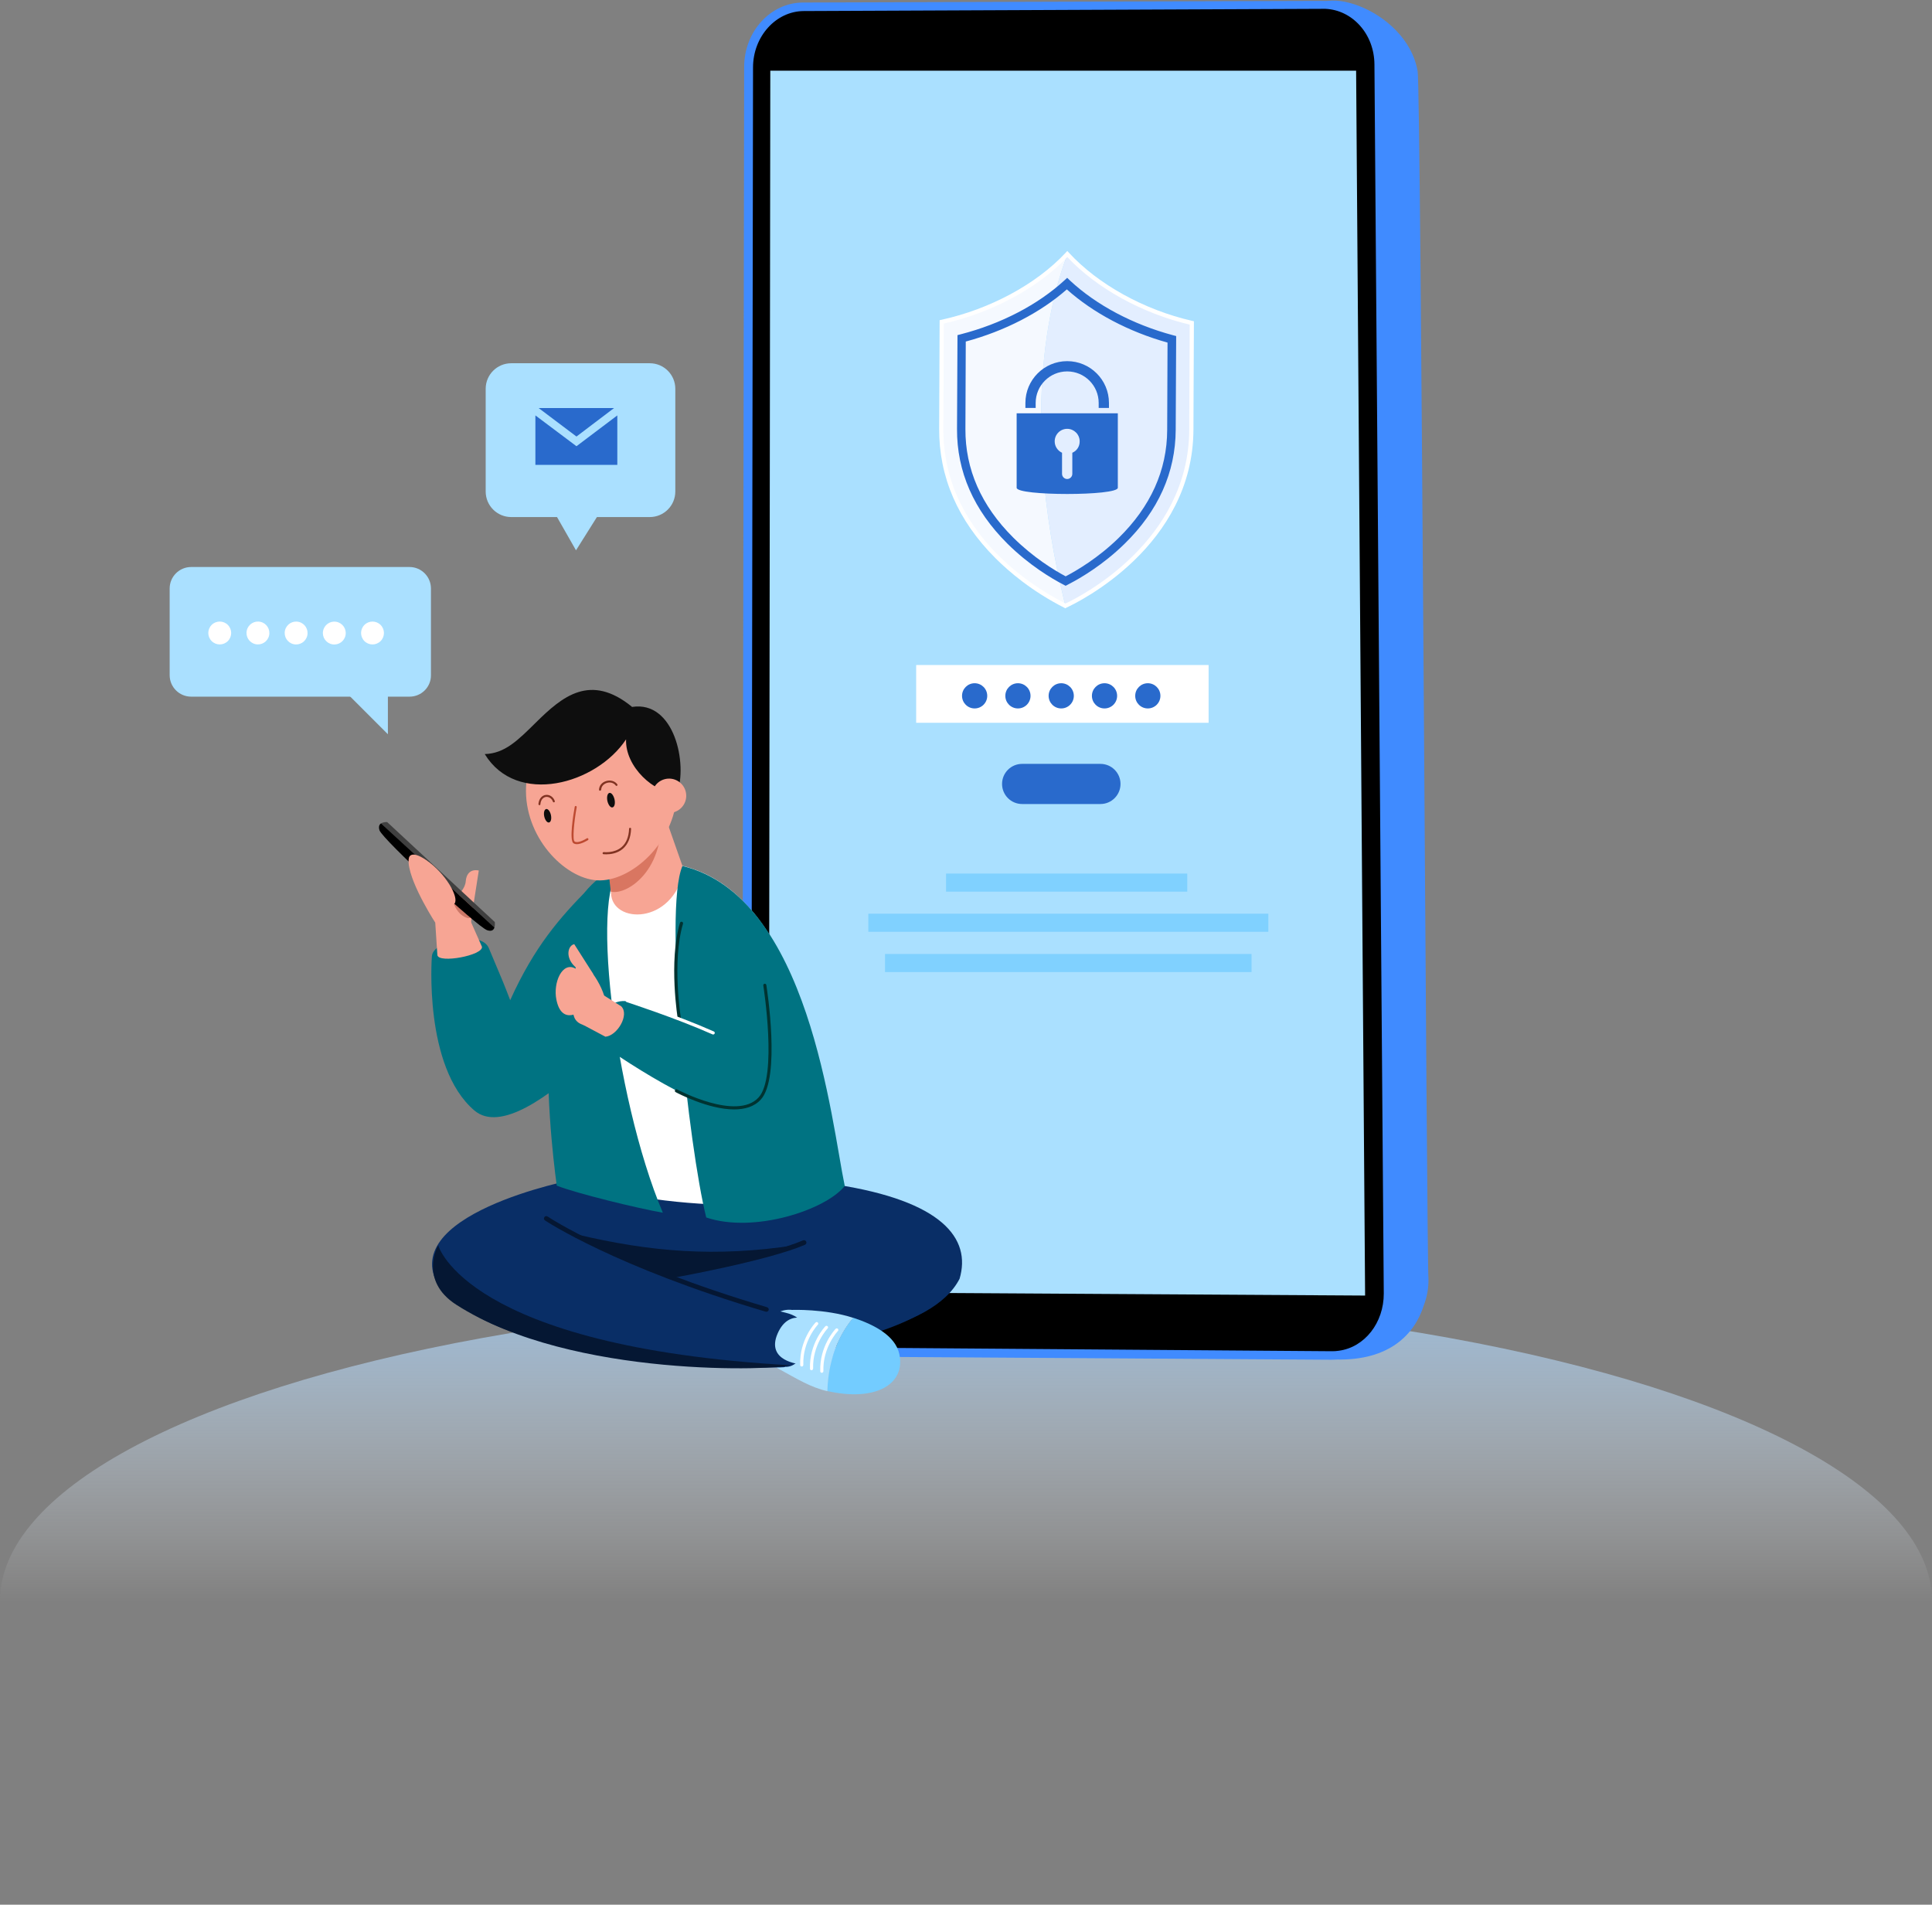 <svg width="353" height="348" viewBox="0 0 353 348" fill="none" xmlns="http://www.w3.org/2000/svg">
<rect x="0" y="0" width="353" height="348" fill="#808080" stroke="none"/>
<ellipse cx="176.5" cy="292.5" rx="176.5" ry="55.5" fill="url(#paint0_linear_16_365)" fill-opacity="0.7"/>
<path d="M259.016 13.02C257.033 1.315 239.037 -3.952 239.378 3.681L156.841 4.15C151.127 4.193 146.479 9.332 146.479 15.643L146.308 232.785C146.308 239.331 151.02 244.682 156.841 244.725L241.127 245.45C241.66 246.559 242.619 247.54 244.176 248.392C253.835 248.606 258.483 243.83 260.167 238.435C260.722 236.985 261.02 235.386 260.999 233.702C260.658 230.866 259.634 15.75 259.016 13.02Z" fill="#408BFF"/>
<path d="M243.259 248.435L146.522 247.817C140.488 247.774 135.605 242.273 135.605 235.557L135.967 12.253C135.967 5.75 140.786 0.483 146.714 0.462L241.575 0.163C247.545 0.142 252.428 5.408 252.47 11.933L254.197 236.282C254.24 242.998 249.357 248.456 243.259 248.435Z" fill="#408BFF"/>
<path d="M244.602 246.793C244.197 246.857 243.792 246.879 243.387 246.879L146.671 246.154C141.49 246.111 137.247 241.292 137.247 235.407L137.588 12.338C137.588 6.666 141.767 2.04 146.863 2.018L241.724 1.613C241.873 1.613 242.022 1.613 242.172 1.613C244.56 1.72 246.799 2.807 248.462 4.662C250.167 6.56 251.106 9.076 251.127 11.762L252.833 236.324C252.854 241.676 249.336 246.175 244.602 246.793Z" fill="black"/>
<path d="M247.779 12.914L249.421 236.708L140.466 236.047L140.743 12.914H247.779Z" fill="#AAE0FF"/>
<path d="M195.05 46.474C195.029 46.453 195.029 46.453 195.008 46.432C189.677 52.146 181.17 56.816 172.065 58.82C172.065 59.438 172.044 62.807 171.98 78.329C171.895 99.054 191.596 109.161 194.666 110.717C185.669 74.321 192.726 52.295 195.05 46.474Z" fill="#F5F9FF"/>
<path d="M195.05 46.474C192.705 52.295 185.669 74.321 194.666 110.717C197.63 109.353 217.587 99.246 217.694 78.521C217.758 62.999 217.779 59.63 217.779 59.012C208.717 56.944 200.338 52.21 195.05 46.474Z" fill="#E3EEFF"/>
<path d="M194.667 111.144L194.496 111.058C188.526 108.031 184.347 104.449 181.873 101.975C175.008 95.11 171.554 87.135 171.596 78.308L171.682 58.5L171.98 58.436C180.871 56.496 189.379 51.911 194.731 46.155L195.008 45.856L195.328 46.197C200.658 51.975 209.059 56.624 217.843 58.628L218.142 58.692V58.99C218.142 59.523 218.121 62.082 218.078 72.679L218.057 78.5C217.971 99.758 197.183 109.95 194.816 111.037L194.667 111.144ZM172.449 59.118L172.364 78.308C172.279 96.751 187.801 106.751 194.667 110.269C197.673 108.862 217.204 98.862 217.289 78.5L217.31 72.679C217.353 63.425 217.374 60.291 217.374 59.31C208.696 57.263 200.381 52.679 195.008 46.965C189.613 52.636 181.234 57.135 172.449 59.118Z" fill="white"/>
<path d="M194.709 107.028L194.347 106.837C192.193 105.728 188.014 103.255 184.027 99.289C177.908 93.191 174.816 86.154 174.859 78.372L174.944 61.229L175.52 61.08C182.897 59.182 189.613 55.685 194.453 51.251L194.986 50.76L195.541 51.293C200.338 55.749 207.012 59.289 214.325 61.25L214.901 61.4L214.816 78.543C214.773 86.325 211.639 93.34 205.455 99.374C201.554 103.191 197.46 105.6 195.349 106.687L195.306 106.709C195.221 106.751 195.136 106.794 195.072 106.837L194.709 107.028ZM176.458 62.402L176.394 78.372C176.351 85.728 179.294 92.402 185.114 98.201C188.76 101.826 192.556 104.15 194.709 105.301C196.756 104.235 200.658 101.933 204.368 98.308C210.232 92.572 213.238 85.92 213.259 78.564L213.323 62.594C206.223 60.611 199.741 57.178 194.922 52.871C190.104 57.114 183.579 60.483 176.458 62.402Z" fill="#296ACC"/>
<path d="M185.754 75.515V89.118C185.754 90.632 204.24 90.632 204.24 89.118V75.515H185.754ZM195.925 82.722V86.581C195.925 87.093 195.498 87.519 194.987 87.519C194.475 87.519 194.048 87.093 194.048 86.581V82.722C193.259 82.359 192.705 81.57 192.705 80.632C192.705 79.374 193.729 78.35 194.987 78.35C196.245 78.35 197.268 79.374 197.268 80.632C197.289 81.57 196.735 82.38 195.925 82.722Z" fill="#296ACC"/>
<path d="M202.62 74.534H200.743V73.617C200.743 70.44 198.163 67.86 194.986 67.86C191.81 67.86 189.23 70.44 189.23 73.617V74.534H187.353V73.617C187.353 69.417 190.765 65.984 194.986 65.984C199.187 65.984 202.62 69.395 202.62 73.617V74.534Z" fill="#296ACC"/>
<path d="M220.828 121.506H167.396V132.06H220.828V121.506Z" fill="white"/>
<path d="M178.078 129.438C179.35 129.438 180.381 128.407 180.381 127.135C180.381 125.863 179.35 124.832 178.078 124.832C176.806 124.832 175.775 125.863 175.775 127.135C175.775 128.407 176.806 129.438 178.078 129.438Z" fill="#296ACC"/>
<path d="M185.988 129.438C187.26 129.438 188.291 128.407 188.291 127.135C188.291 125.863 187.26 124.832 185.988 124.832C184.717 124.832 183.686 125.863 183.686 127.135C183.686 128.407 184.717 129.438 185.988 129.438Z" fill="#296ACC"/>
<path d="M193.899 129.438C195.17 129.438 196.201 128.407 196.201 127.135C196.201 125.863 195.17 124.832 193.899 124.832C192.627 124.832 191.596 125.863 191.596 127.135C191.596 128.407 192.627 129.438 193.899 129.438Z" fill="#296ACC"/>
<path d="M201.809 129.438C203.081 129.438 204.112 128.407 204.112 127.135C204.112 125.863 203.081 124.832 201.809 124.832C200.537 124.832 199.506 125.863 199.506 127.135C199.506 128.407 200.537 129.438 201.809 129.438Z" fill="#296ACC"/>
<path d="M209.72 129.438C210.991 129.438 212.022 128.407 212.022 127.135C212.022 125.863 210.991 124.832 209.72 124.832C208.448 124.832 207.417 125.863 207.417 127.135C207.417 128.407 208.448 129.438 209.72 129.438Z" fill="#296ACC"/>
<path d="M201.063 146.9H186.756C184.73 146.9 183.089 145.259 183.089 143.233C183.089 141.207 184.73 139.566 186.756 139.566H201.063C203.089 139.566 204.73 141.207 204.73 143.233C204.73 145.259 203.089 146.9 201.063 146.9Z" fill="#296ACC"/>
<path d="M216.927 159.608H172.854V162.913H216.927V159.608Z" fill="#80D1FF"/>
<path d="M231.745 166.943H158.654V170.248H231.745V166.943Z" fill="#80D1FF"/>
<path d="M228.675 174.299H161.703V177.604H228.675V174.299Z" fill="#80D1FF"/>
<path d="M107.567 162.316C102.279 167.668 97.652 172.934 93.217 182.742C91.981 179.544 92.279 180.248 89.316 173.233C87.951 169.928 79.124 171.804 78.91 174.704C78.91 174.704 77.333 194.917 86.672 202.892C96.011 210.845 122.322 177.604 122.322 177.604C130.744 166.111 116.608 155.131 107.567 162.316Z" fill="#007382"/>
<path d="M175.328 233.638C165.413 252.998 93.026 246.111 80.552 235.578C71.341 222.06 104.689 215.45 105.435 215.429C121.831 214.981 144.411 216.431 152.748 216.431C172.108 219.416 177.503 226.26 175.328 233.638Z" fill="#092E66"/>
<path d="M105.286 225.514C118.74 228.712 130.701 229.757 145.392 227.497C145.392 227.497 122.898 237.433 122.77 237.817C122.642 238.179 105.286 225.514 105.286 225.514Z" fill="#051733"/>
<path d="M173.601 235.877C159.102 251.932 97.226 250.397 109.124 235.791C119.934 234.448 149.614 227.22 152.215 225.813C161.341 218.414 179.486 227.199 173.601 235.877Z" fill="#092E66"/>
<path d="M164.305 247.348C163.58 244.107 159.87 242.06 155.882 240.759C153.942 243.019 151.32 247.476 151.149 254.149C159.976 256.154 165.541 252.913 164.305 247.348Z" fill="#73CCFF"/>
<path d="M144.688 239.331C144.688 239.331 140.978 238.691 139.912 243.126C139.55 244.619 138.462 247.646 142.087 249.992C145.69 251.975 148.185 253.51 151.17 254.171C151.341 247.497 153.963 243.041 155.904 240.781C150.722 239.096 144.688 239.331 144.688 239.331Z" fill="#AAE0FF"/>
<path d="M143.537 239.842C150.595 241.527 146.97 250.247 143.324 249.714C147.29 250.269 73.196 250.29 80.424 227.881C80.446 227.881 80.446 227.881 80.446 227.881C83.218 223.169 91.832 219.075 98.825 222.167C115.051 230.759 130.317 236.729 143.537 239.842Z" fill="#092E66"/>
<path d="M146.181 249.245C146.181 249.245 139.891 248.755 142.066 243.68C144.241 238.627 148.676 241.591 148.676 241.591C148.676 241.591 151.042 246.751 146.181 249.245Z" fill="#AAE0FF"/>
<path d="M146.479 249.672C146.33 249.672 146.202 249.544 146.202 249.395C146.053 244.768 148.889 241.761 149.017 241.633C149.123 241.527 149.315 241.506 149.422 241.633C149.528 241.74 149.55 241.932 149.422 242.039C149.401 242.06 146.629 245.002 146.778 249.373C146.778 249.544 146.65 249.672 146.479 249.672Z" fill="white"/>
<path d="M148.27 250.354C148.121 250.354 147.993 250.226 147.993 250.077C147.844 245.45 150.68 242.444 150.808 242.316C150.914 242.209 151.106 242.209 151.213 242.316C151.319 242.422 151.341 242.614 151.213 242.721C151.192 242.742 148.42 245.685 148.569 250.056C148.548 250.226 148.42 250.354 148.27 250.354Z" fill="white"/>
<path d="M150.147 250.823C149.997 250.823 149.869 250.695 149.869 250.546C149.72 245.919 152.556 242.913 152.684 242.785C152.791 242.678 152.982 242.678 153.089 242.785C153.196 242.891 153.217 243.083 153.089 243.19C153.068 243.211 150.296 246.154 150.445 250.525C150.445 250.695 150.317 250.823 150.147 250.823Z" fill="white"/>
<path d="M144.283 249.437C142.77 250.269 104.603 252.039 83.346 238.371C76.437 233.915 80.062 227.518 80.062 227.518C80.062 227.518 85.009 246.047 144.283 249.437Z" fill="#051733"/>
<path d="M140.019 239.672C139.976 239.672 139.934 239.672 139.891 239.651C112.365 231.506 99.699 223.062 99.571 222.977C99.379 222.849 99.316 222.572 99.465 222.38C99.593 222.188 99.87 222.124 100.062 222.273C100.19 222.359 112.77 230.738 140.147 238.84C140.381 238.904 140.509 239.139 140.445 239.373C140.381 239.544 140.211 239.672 140.019 239.672Z" fill="#051733"/>
<path d="M122.578 233.51C122.365 233.51 122.194 233.361 122.151 233.147C122.109 232.913 122.258 232.678 122.492 232.657C122.663 232.636 140.019 229.501 146.735 226.623C146.949 226.538 147.204 226.623 147.311 226.857C147.396 227.071 147.311 227.326 147.077 227.433C140.275 230.354 123.367 233.403 122.642 233.531C122.642 233.51 122.62 233.51 122.578 233.51Z" fill="#051733"/>
<path d="M153.772 216.41C154.369 221.037 121.426 222.145 104.561 215.429C102.045 204.981 93.346 157.412 119.337 157.561C147.396 157.732 151.106 203.808 153.772 216.41Z" fill="white"/>
<path d="M79.913 174.512L79.529 168.627L85.712 167.689L88.058 172.977C88.313 174.555 80.168 176.069 79.913 174.512Z" fill="#F7A594"/>
<path d="M85.989 168.606L87.482 159.054C87.482 159.054 85.307 158.436 85.094 161.037C84.881 163.617 80.659 165.259 81.746 167.775C82.855 170.312 85.989 168.606 85.989 168.606Z" fill="#F7A594"/>
<path d="M79.721 168.883C79.721 168.883 75.073 161.804 74.668 157.775C74.625 156.303 75.286 155.856 75.286 155.856L85.84 166.218C85.84 166.218 86.522 168.329 85.712 169.224C84.902 170.099 81.832 171.399 79.721 168.883Z" fill="#F7A594"/>
<path d="M86.245 166.367C86.245 166.367 86.352 168.052 85.392 167.711C82.578 166.879 82.407 162.743 82.407 162.743L86.245 166.367Z" fill="#CC7767"/>
<path d="M90.403 168.457L70.744 150.205C70.744 150.205 70.062 150.141 69.614 150.461L90.339 169.459C90.488 168.99 90.403 168.457 90.403 168.457Z" fill="#404040"/>
<path d="M69.614 150.44C69.316 150.653 69.124 151.016 69.337 151.698C69.891 153.361 87.226 169.352 88.996 169.949C89.849 170.248 90.211 169.885 90.339 169.459L69.614 150.44Z" fill="black"/>
<path d="M74.71 156.772C74.71 156.772 74.902 155.131 77.865 157.135C81.448 159.587 83.878 163.937 83.068 165.067C82.045 166.495 73.942 160.056 74.71 156.772Z" fill="#F7A594"/>
<path d="M114.028 158.372C95.392 162.465 100.403 206.964 101.725 216.623C105.243 218.03 116.629 220.802 121.107 221.57C112.13 200.354 107.439 160.376 114.028 158.372Z" fill="#007382"/>
<path d="M124.966 158.99C122.898 169.096 111.789 168.819 111.64 163.169C111.618 163.02 111.618 162.849 111.618 162.7L110.723 150.44L110.616 148.947L111.597 148.755L120.424 147.007L120.744 146.943L121 147.711L122.13 150.909L124.966 158.99Z" fill="#F7A594"/>
<path d="M124.689 158.222C121.171 166.474 125.819 209.565 129.038 222.444C137.738 225.386 150.851 221.079 154.347 216.687C151.874 204.917 147.887 163.83 124.689 158.222Z" fill="#007382"/>
<path d="M123.814 173.212C122.45 180.632 125.051 193.51 127.055 200.184C132.386 204.107 140.659 202.081 140.659 196.069C140.893 190.632 140.403 184.533 139.102 177.647C137.823 162.146 124.497 162.295 123.814 173.212Z" fill="#007382"/>
<path d="M115.67 183.212C110.19 181.229 107.354 189.118 111.363 191.847C120.851 198.265 135.606 206.879 138.228 201.378C142.045 193.339 128.164 187.177 115.67 183.212Z" fill="#007382"/>
<path d="M110.616 189.416L106.565 187.263C104.006 185.28 108.505 181.207 110.339 181.868L113.495 183.851C115.072 185.365 112.791 189.246 110.616 189.416Z" fill="#F7A594"/>
<path d="M106.928 187.348C103.601 186.644 104.753 183.276 105.499 179.459C102.834 167.945 117.461 187.647 106.928 187.348Z" fill="#F7A594"/>
<path d="M108.399 177.966C108.399 177.966 107.311 176.282 104.923 172.508C103.857 172.721 103.281 174.597 104.71 176.261C105.989 177.71 107.823 178.691 108.399 177.966Z" fill="#F7A594"/>
<path d="M105.136 176.964C102.727 175.6 101.021 179.566 101.661 182.657C102.62 187.391 106.139 185.045 107.205 183.787C109.102 181.484 108.079 178.627 105.136 176.964Z" fill="#F7A594"/>
<path d="M124.134 186.516C124.006 186.516 123.878 186.41 123.857 186.282C123.836 186.175 122.13 175.685 124.241 168.606C124.284 168.457 124.454 168.372 124.603 168.414C124.753 168.457 124.838 168.627 124.795 168.777C122.727 175.728 124.412 186.09 124.433 186.197C124.454 186.346 124.348 186.495 124.198 186.538C124.156 186.516 124.156 186.516 124.134 186.516Z" fill="#003331"/>
<path d="M134.134 202.7C129.401 202.7 123.772 199.715 123.452 199.544C123.303 199.459 123.26 199.288 123.345 199.16C123.431 199.011 123.601 198.968 123.729 199.054C123.836 199.118 134.646 204.853 138.612 200.504C142.087 196.708 139.486 180.226 139.465 180.056C139.443 179.907 139.55 179.757 139.699 179.736C139.849 179.715 139.998 179.821 140.019 179.971C140.126 180.653 142.663 196.9 139.017 200.887C137.802 202.231 136.032 202.7 134.134 202.7Z" fill="#003331"/>
<path d="M130.296 189.011C130.254 189.011 130.211 189.011 130.19 188.99C123.26 185.919 114.582 183.126 114.497 183.084C114.348 183.041 114.262 182.87 114.305 182.721C114.348 182.572 114.518 182.487 114.667 182.529C114.753 182.551 123.452 185.365 130.424 188.457C130.574 188.521 130.637 188.691 130.574 188.841C130.51 188.947 130.403 189.011 130.296 189.011Z" fill="white"/>
<path d="M111.597 162.913C111.341 160.205 109.849 150.013 111.576 148.755L120.403 147.007C122.428 158.137 114.88 163.681 111.597 162.913Z" fill="#D97661"/>
<path d="M123.686 145.024C123.26 154.128 115.158 161.186 109.124 160.845C103.089 160.504 95.691 152.828 96.117 143.723C96.544 134.619 103.068 127.54 110.68 127.903C118.292 128.244 124.134 135.92 123.686 145.024Z" fill="#F7A594"/>
<path d="M115.499 129.161C107.865 122.913 102.727 127.263 97.951 131.975C94.603 135.28 92.237 137.668 88.569 137.775C94.411 147.348 108.953 143.297 114.39 135.088C114.198 140.12 119.571 144.96 123.686 144.981C125.69 139.63 123.238 127.967 115.499 129.161Z" fill="#0E0E0E"/>
<path d="M123.075 148.416C124.745 147.96 125.729 146.237 125.273 144.567C124.817 142.897 123.094 141.913 121.424 142.368C119.754 142.824 118.77 144.547 119.226 146.217C119.681 147.887 121.405 148.871 123.075 148.416Z" fill="#F7A594"/>
<path d="M105.413 154.235C105.179 154.235 104.966 154.192 104.774 154.064C103.985 153.51 104.752 148.841 105.008 147.412C105.03 147.305 105.115 147.242 105.222 147.263C105.328 147.284 105.392 147.369 105.371 147.476C104.859 150.269 104.582 153.467 104.987 153.745C105.52 154.128 106.778 153.446 107.226 153.169C107.311 153.105 107.418 153.126 107.482 153.233C107.546 153.318 107.524 153.425 107.439 153.489C107.29 153.574 106.245 154.235 105.413 154.235Z" fill="#BD4A31"/>
<path d="M110.978 146.346C111.149 147.071 111.554 147.604 111.916 147.519C112.279 147.433 112.449 146.794 112.279 146.047C112.108 145.323 111.703 144.789 111.341 144.875C110.978 144.96 110.829 145.621 110.978 146.346Z" fill="#0E0E0E"/>
<path d="M99.443 149.182C99.593 149.864 99.998 150.354 100.317 150.269C100.659 150.205 100.808 149.587 100.659 148.905C100.509 148.222 100.104 147.732 99.784 147.817C99.443 147.902 99.294 148.499 99.443 149.182Z" fill="#0E0E0E"/>
<path d="M110.765 156.09C110.467 156.09 110.275 156.069 110.253 156.069C110.147 156.047 110.083 155.962 110.104 155.856C110.126 155.749 110.211 155.685 110.317 155.685C110.339 155.685 112.215 155.92 113.558 154.789C114.411 154.065 114.88 152.934 114.944 151.421C114.944 151.314 115.03 151.229 115.136 151.25C115.243 151.25 115.328 151.335 115.307 151.442C115.243 153.062 114.731 154.278 113.793 155.088C112.769 155.962 111.469 156.09 110.765 156.09Z" fill="#803221"/>
<path d="M109.635 144.47C109.529 144.47 109.443 144.384 109.443 144.278C109.486 143.531 109.976 142.934 110.765 142.7C111.554 142.465 112.343 142.7 112.791 143.297C112.855 143.382 112.834 143.489 112.748 143.553C112.663 143.617 112.556 143.595 112.492 143.51C112.151 143.041 111.512 142.849 110.893 143.041C110.403 143.19 109.87 143.595 109.848 144.278C109.806 144.384 109.742 144.47 109.635 144.47Z" fill="#803221"/>
<path d="M98.569 147.114C98.441 147.114 98.377 147.007 98.377 146.9C98.484 145.792 99.145 145.301 99.721 145.237C100.424 145.152 101.106 145.6 101.362 146.346C101.405 146.453 101.341 146.559 101.256 146.581C101.149 146.623 101.042 146.559 101.021 146.474C100.829 145.898 100.296 145.536 99.763 145.6C99.315 145.664 98.825 146.026 98.74 146.922C98.74 147.05 98.676 147.114 98.569 147.114Z" fill="#803221"/>
<path d="M74.838 127.284H34.923C32.77 127.284 31 125.536 31 123.361V107.519C31 105.344 32.77 103.596 34.923 103.596H74.816C76.991 103.596 78.74 105.365 78.74 107.519V123.361C78.761 125.536 76.991 127.284 74.838 127.284Z" fill="#AAE0FF"/>
<path d="M70.872 123.446V134.15L59.976 123.254L70.872 123.446Z" fill="#AAE0FF"/>
<path d="M41.628 117.13C42.444 116.314 42.444 114.991 41.628 114.175C40.812 113.359 39.489 113.359 38.673 114.175C37.857 114.991 37.857 116.314 38.673 117.13C39.489 117.946 40.812 117.946 41.628 117.13Z" fill="white"/>
<path d="M49.163 116.13C49.427 115.006 48.73 113.882 47.607 113.618C46.484 113.354 45.359 114.05 45.095 115.174C44.831 116.297 45.527 117.422 46.651 117.686C47.774 117.95 48.899 117.253 49.163 116.13Z" fill="white"/>
<path d="M56.14 116.136C56.404 115.012 55.708 113.887 54.584 113.623C53.461 113.359 52.336 114.056 52.072 115.18C51.808 116.303 52.505 117.428 53.628 117.692C54.751 117.956 55.876 117.259 56.14 116.136Z" fill="white"/>
<path d="M63.145 116C63.33 114.86 62.556 113.787 61.417 113.602C60.278 113.417 59.205 114.191 59.02 115.33C58.835 116.469 59.608 117.543 60.748 117.727C61.887 117.912 62.96 117.139 63.145 116Z" fill="white"/>
<path d="M69.539 117.133C70.355 116.317 70.355 114.994 69.539 114.178C68.723 113.362 67.4 113.362 66.584 114.178C65.768 114.994 65.768 116.317 66.584 117.133C67.4 117.949 68.723 117.949 69.539 117.133Z" fill="white"/>
<path d="M118.718 94.47H93.409C90.829 94.47 88.74 92.38 88.74 89.8V71.037C88.74 68.457 90.829 66.368 93.409 66.368H118.718C121.298 66.368 123.388 68.457 123.388 71.037V89.8C123.388 92.38 121.298 94.47 118.718 94.47Z" fill="#AAE0FF"/>
<path d="M101.277 93.596L105.242 100.547L109.613 93.596H101.277Z" fill="#AAE0FF"/>
<path d="M105.328 79.758L98.42 74.555H112.194L105.328 79.758Z" fill="#296ACC"/>
<path d="M112.791 75.899V84.939H97.823V75.899L105.328 81.528L112.791 75.899Z" fill="#296ACC"/>
<defs>
<linearGradient id="paint0_linear_16_365" x1="176.5" y1="237" x2="176.5" y2="348" gradientUnits="userSpaceOnUse">
<stop stop-color="#A8D5FF"/>
<stop offset="0.505" stop-color="white" stop-opacity="0"/>
</linearGradient>
</defs>
</svg>
